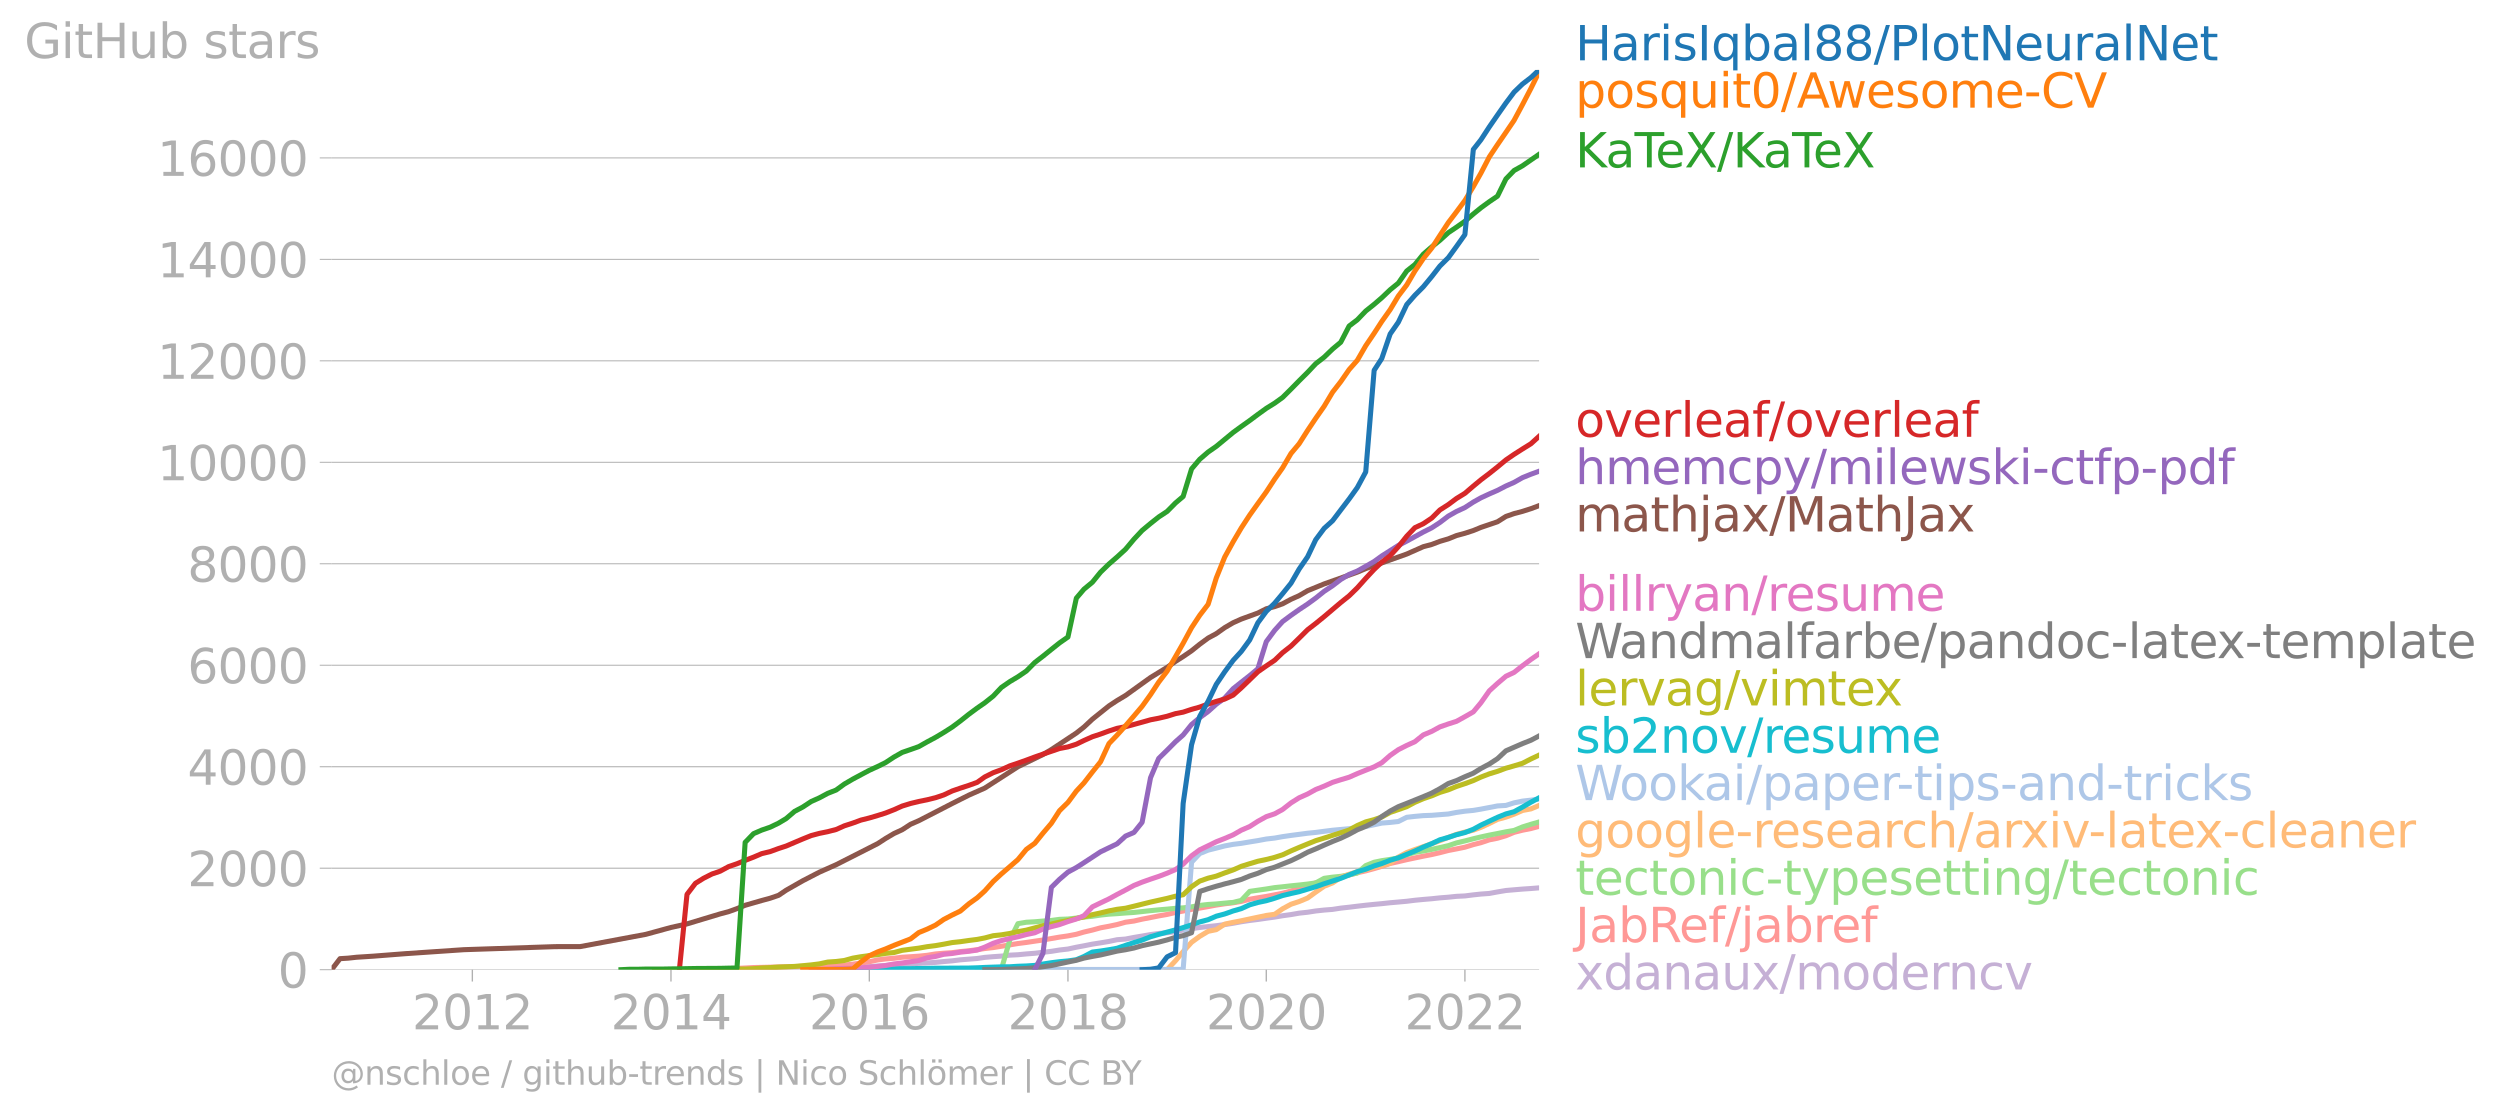 <svg xmlns:xlink="http://www.w3.org/1999/xlink" width="985.852" height="440.418" viewBox="0 0 739.389 330.314" xmlns="http://www.w3.org/2000/svg"><defs><style>*{stroke-linejoin:round;stroke-linecap:butt}</style></defs><g id="figure_1"><path d="M0 330.314h739.389V0H0v330.314z" style="fill:none" id="patch_1"/><g id="axes_1"><path d="M98.073 286.787h357.12V20.675H98.073v266.112z" style="fill:none" id="patch_2"/><g id="matplotlib.axis_1"><g id="xtick_1"><g id="line2d_1"><defs><path id="me9695344de" d="M0 0v3.5" style="stroke:#b0b0b0;stroke-width:.4"/></defs><use xlink:href="#me9695344de" x="139.7" y="286.787" style="fill:#b0b0b0;stroke:#b0b0b0;stroke-width:.4"/></g><g style="fill:#b0b0b0" transform="matrix(.14 0 0 -.14 121.885 304.424)" id="text_1"><defs><path id="DejaVuSans-32" d="M1228 531h2203V0H469v531q359 372 979 998 621 627 780 809 303 340 423 576 121 236 121 464 0 372-261 606-261 235-680 235-297 0-627-103-329-103-704-313v638q381 153 712 231 332 78 607 78 725 0 1156-363 431-362 431-968 0-288-108-546-107-257-392-607-78-91-497-524-418-433-1181-1211z" transform="scale(.016)"/><path id="DejaVuSans-30" d="M2034 4250q-487 0-733-480-245-479-245-1442 0-959 245-1439 246-480 733-480 491 0 736 480 246 480 246 1439 0 963-246 1442-245 480-736 480zm0 500q785 0 1199-621 414-620 414-1801 0-1178-414-1799Q2819-91 2034-91q-784 0-1198 620-414 621-414 1799 0 1181 414 1801 414 621 1198 621z" transform="scale(.016)"/><path id="DejaVuSans-31" d="M794 531h1031v3560L703 3866v575l1116 225h631V531h1031V0H794v531z" transform="scale(.016)"/></defs><use xlink:href="#DejaVuSans-32"/><use xlink:href="#DejaVuSans-30" x="63.623"/><use xlink:href="#DejaVuSans-31" x="127.246"/><use xlink:href="#DejaVuSans-32" x="190.869"/></g></g><g id="xtick_2"><use xlink:href="#me9695344de" x="198.443" y="286.787" style="fill:#b0b0b0;stroke:#b0b0b0;stroke-width:.4" id="line2d_2"/><g style="fill:#b0b0b0" transform="matrix(.14 0 0 -.14 180.628 304.424)" id="text_2"><defs><path id="DejaVuSans-34" d="M2419 4116 825 1625h1594v2491zm-166 550h794V1625h666v-525h-666V0h-628v1100H313v609l1940 2957z" transform="scale(.016)"/></defs><use xlink:href="#DejaVuSans-32"/><use xlink:href="#DejaVuSans-30" x="63.623"/><use xlink:href="#DejaVuSans-31" x="127.246"/><use xlink:href="#DejaVuSans-34" x="190.869"/></g></g><g id="xtick_3"><use xlink:href="#me9695344de" x="257.106" y="286.787" style="fill:#b0b0b0;stroke:#b0b0b0;stroke-width:.4" id="line2d_3"/><g style="fill:#b0b0b0" transform="matrix(.14 0 0 -.14 239.29 304.424)" id="text_3"><defs><path id="DejaVuSans-36" d="M2113 2584q-425 0-674-291-248-290-248-796 0-503 248-796 249-292 674-292t673 292q248 293 248 796 0 506-248 796-248 291-673 291zm1253 1979v-575q-238 112-480 171-242 60-480 60-625 0-955-422-329-422-376-1275 184 272 462 417 279 145 613 145 703 0 1111-427 408-426 408-1160 0-719-425-1154Q2819-91 2113-91q-810 0-1238 620-428 621-428 1799 0 1106 525 1764t1409 658q238 0 480-47t505-140z" transform="scale(.016)"/></defs><use xlink:href="#DejaVuSans-32"/><use xlink:href="#DejaVuSans-30" x="63.623"/><use xlink:href="#DejaVuSans-31" x="127.246"/><use xlink:href="#DejaVuSans-36" x="190.869"/></g></g><g id="xtick_4"><use xlink:href="#me9695344de" x="315.849" y="286.787" style="fill:#b0b0b0;stroke:#b0b0b0;stroke-width:.4" id="line2d_4"/><g style="fill:#b0b0b0" transform="matrix(.14 0 0 -.14 298.034 304.424)" id="text_4"><defs><path id="DejaVuSans-38" d="M2034 2216q-450 0-708-241-257-241-257-662 0-422 257-663 258-241 708-241t709 242q260 243 260 662 0 421-258 662-257 241-711 241zm-631 268q-406 100-633 378-226 279-226 679 0 559 398 884 399 325 1092 325 697 0 1094-325t397-884q0-400-227-679-226-278-629-378 456-106 710-416 255-309 255-755 0-679-414-1042Q2806-91 2034-91q-771 0-1186 362-414 363-414 1042 0 446 256 755 257 310 713 416zm-231 997q0-362 226-565 227-203 636-203 407 0 636 203 230 203 230 565 0 363-230 566-229 203-636 203-409 0-636-203-226-203-226-566z" transform="scale(.016)"/></defs><use xlink:href="#DejaVuSans-32"/><use xlink:href="#DejaVuSans-30" x="63.623"/><use xlink:href="#DejaVuSans-31" x="127.246"/><use xlink:href="#DejaVuSans-38" x="190.869"/></g></g><g id="xtick_5"><use xlink:href="#me9695344de" x="374.512" y="286.787" style="fill:#b0b0b0;stroke:#b0b0b0;stroke-width:.4" id="line2d_5"/><g style="fill:#b0b0b0" transform="matrix(.14 0 0 -.14 356.697 304.424)" id="text_5"><use xlink:href="#DejaVuSans-32"/><use xlink:href="#DejaVuSans-30" x="63.623"/><use xlink:href="#DejaVuSans-32" x="127.246"/><use xlink:href="#DejaVuSans-30" x="190.869"/></g></g><g id="xtick_6"><use xlink:href="#me9695344de" x="433.255" y="286.787" style="fill:#b0b0b0;stroke:#b0b0b0;stroke-width:.4" id="line2d_6"/><g style="fill:#b0b0b0" transform="matrix(.14 0 0 -.14 415.44 304.424)" id="text_6"><use xlink:href="#DejaVuSans-32"/><use xlink:href="#DejaVuSans-30" x="63.623"/><use xlink:href="#DejaVuSans-32" x="127.246"/><use xlink:href="#DejaVuSans-32" x="190.869"/></g></g></g><g id="matplotlib.axis_2"><g id="ytick_1"><path d="M98.073 286.787h357.12" clip-path="url(#p932940a485)" style="fill:none;stroke:#b0b0b0;stroke-width:.3;stroke-linecap:square" id="line2d_7"/><g id="line2d_8"><defs><path id="m9b1a8ac956" d="M0 0h-3.5" style="stroke:#b0b0b0;stroke-width:.3"/></defs><use xlink:href="#m9b1a8ac956" x="98.073" y="286.787" style="fill:#b0b0b0;stroke:#b0b0b0;stroke-width:.3"/></g><use xlink:href="#DejaVuSans-30" style="fill:#b0b0b0" transform="matrix(.14 0 0 -.14 82.166 292.105)" id="text_7"/></g><g id="ytick_2"><path d="M98.073 256.775h357.12" clip-path="url(#p932940a485)" style="fill:none;stroke:#b0b0b0;stroke-width:.3;stroke-linecap:square" id="line2d_9"/><use xlink:href="#m9b1a8ac956" x="98.073" y="256.775" style="fill:#b0b0b0;stroke:#b0b0b0;stroke-width:.3" id="line2d_10"/><g style="fill:#b0b0b0" transform="matrix(.14 0 0 -.14 55.443 262.094)" id="text_8"><use xlink:href="#DejaVuSans-32"/><use xlink:href="#DejaVuSans-30" x="63.623"/><use xlink:href="#DejaVuSans-30" x="127.246"/><use xlink:href="#DejaVuSans-30" x="190.869"/></g></g><g id="ytick_3"><path d="M98.073 226.764h357.12" clip-path="url(#p932940a485)" style="fill:none;stroke:#b0b0b0;stroke-width:.3;stroke-linecap:square" id="line2d_11"/><use xlink:href="#m9b1a8ac956" x="98.073" y="226.764" style="fill:#b0b0b0;stroke:#b0b0b0;stroke-width:.3" id="line2d_12"/><g style="fill:#b0b0b0" transform="matrix(.14 0 0 -.14 55.443 232.082)" id="text_9"><use xlink:href="#DejaVuSans-34"/><use xlink:href="#DejaVuSans-30" x="63.623"/><use xlink:href="#DejaVuSans-30" x="127.246"/><use xlink:href="#DejaVuSans-30" x="190.869"/></g></g><g id="ytick_4"><path d="M98.073 196.752h357.12" clip-path="url(#p932940a485)" style="fill:none;stroke:#b0b0b0;stroke-width:.3;stroke-linecap:square" id="line2d_13"/><use xlink:href="#m9b1a8ac956" x="98.073" y="196.752" style="fill:#b0b0b0;stroke:#b0b0b0;stroke-width:.3" id="line2d_14"/><g style="fill:#b0b0b0" transform="matrix(.14 0 0 -.14 55.443 202.071)" id="text_10"><use xlink:href="#DejaVuSans-36"/><use xlink:href="#DejaVuSans-30" x="63.623"/><use xlink:href="#DejaVuSans-30" x="127.246"/><use xlink:href="#DejaVuSans-30" x="190.869"/></g></g><g id="ytick_5"><path d="M98.073 166.74h357.12" clip-path="url(#p932940a485)" style="fill:none;stroke:#b0b0b0;stroke-width:.3;stroke-linecap:square" id="line2d_15"/><use xlink:href="#m9b1a8ac956" x="98.073" y="166.741" style="fill:#b0b0b0;stroke:#b0b0b0;stroke-width:.3" id="line2d_16"/><g style="fill:#b0b0b0" transform="matrix(.14 0 0 -.14 55.443 172.06)" id="text_11"><use xlink:href="#DejaVuSans-38"/><use xlink:href="#DejaVuSans-30" x="63.623"/><use xlink:href="#DejaVuSans-30" x="127.246"/><use xlink:href="#DejaVuSans-30" x="190.869"/></g></g><g id="ytick_6"><path d="M98.073 136.73h357.12" clip-path="url(#p932940a485)" style="fill:none;stroke:#b0b0b0;stroke-width:.3;stroke-linecap:square" id="line2d_17"/><use xlink:href="#m9b1a8ac956" x="98.073" y="136.729" style="fill:#b0b0b0;stroke:#b0b0b0;stroke-width:.3" id="line2d_18"/><g style="fill:#b0b0b0" transform="matrix(.14 0 0 -.14 46.536 142.048)" id="text_12"><use xlink:href="#DejaVuSans-31"/><use xlink:href="#DejaVuSans-30" x="63.623"/><use xlink:href="#DejaVuSans-30" x="127.246"/><use xlink:href="#DejaVuSans-30" x="190.869"/><use xlink:href="#DejaVuSans-30" x="254.492"/></g></g><g id="ytick_7"><path d="M98.073 106.718h357.12" clip-path="url(#p932940a485)" style="fill:none;stroke:#b0b0b0;stroke-width:.3;stroke-linecap:square" id="line2d_19"/><use xlink:href="#m9b1a8ac956" x="98.073" y="106.718" style="fill:#b0b0b0;stroke:#b0b0b0;stroke-width:.3" id="line2d_20"/><g style="fill:#b0b0b0" transform="matrix(.14 0 0 -.14 46.536 112.036)" id="text_13"><use xlink:href="#DejaVuSans-31"/><use xlink:href="#DejaVuSans-32" x="63.623"/><use xlink:href="#DejaVuSans-30" x="127.246"/><use xlink:href="#DejaVuSans-30" x="190.869"/><use xlink:href="#DejaVuSans-30" x="254.492"/></g></g><g id="ytick_8"><path d="M98.073 76.706h357.12" clip-path="url(#p932940a485)" style="fill:none;stroke:#b0b0b0;stroke-width:.3;stroke-linecap:square" id="line2d_21"/><use xlink:href="#m9b1a8ac956" x="98.073" y="76.706" style="fill:#b0b0b0;stroke:#b0b0b0;stroke-width:.3" id="line2d_22"/><g style="fill:#b0b0b0" transform="matrix(.14 0 0 -.14 46.536 82.025)" id="text_14"><use xlink:href="#DejaVuSans-31"/><use xlink:href="#DejaVuSans-34" x="63.623"/><use xlink:href="#DejaVuSans-30" x="127.246"/><use xlink:href="#DejaVuSans-30" x="190.869"/><use xlink:href="#DejaVuSans-30" x="254.492"/></g></g><g id="ytick_9"><path d="M98.073 46.695h357.12" clip-path="url(#p932940a485)" style="fill:none;stroke:#b0b0b0;stroke-width:.3;stroke-linecap:square" id="line2d_23"/><use xlink:href="#m9b1a8ac956" x="98.073" y="46.695" style="fill:#b0b0b0;stroke:#b0b0b0;stroke-width:.3" id="line2d_24"/><g style="fill:#b0b0b0" transform="matrix(.14 0 0 -.14 46.536 52.013)" id="text_15"><use xlink:href="#DejaVuSans-31"/><use xlink:href="#DejaVuSans-36" x="63.623"/><use xlink:href="#DejaVuSans-30" x="127.246"/><use xlink:href="#DejaVuSans-30" x="190.869"/><use xlink:href="#DejaVuSans-30" x="254.492"/></g></g><g style="fill:#b0b0b0" transform="matrix(.14 0 0 -.14 7.2 17.172)" id="text_16"><defs><path id="DejaVuSans-47" d="M3809 666v1253H2778v519h1656V434q-365-259-806-392-440-133-940-133-1094 0-1712 639-617 640-617 1780 0 1144 617 1783 618 639 1712 639 456 0 867-113 411-112 758-331v-672q-350 297-744 447t-828 150q-857 0-1287-478-429-478-429-1425 0-944 429-1422 430-478 1287-478 334 0 596 58 263 58 472 180z" transform="scale(.016)"/><path id="DejaVuSans-69" d="M603 3500h575V0H603v3500zm0 1363h575v-729H603v729z" transform="scale(.016)"/><path id="DejaVuSans-74" d="M1172 4494v-994h1184v-447H1172V1153q0-428 117-550t477-122h590V0h-590q-666 0-919 248-253 249-253 905v1900H172v447h422v994h578z" transform="scale(.016)"/><path id="DejaVuSans-48" d="M628 4666h631V2753h2294v1913h631V0h-631v2222H1259V0H628v4666z" transform="scale(.016)"/><path id="DejaVuSans-75" d="M544 1381v2119h575V1403q0-497 193-746 194-248 582-248 465 0 735 297 271 297 271 810v1984h575V0h-575v538q-209-319-486-474-276-155-642-155-603 0-916 375-312 375-312 1097zm1447 2203z" transform="scale(.016)"/><path id="DejaVuSans-62" d="M3116 1747q0 634-261 995t-717 361q-457 0-718-361t-261-995q0-634 261-995t718-361q456 0 717 361t261 995zM1159 2969q182 312 458 463 277 152 661 152 638 0 1036-506 399-506 399-1331T3314 415Q2916-91 2278-91q-384 0-661 152-276 152-458 464V0H581v4863h578V2969z" transform="scale(.016)"/><path id="DejaVuSans-73" d="M2834 3397v-544q-243 125-506 187-262 63-544 63-428 0-642-131t-214-394q0-200 153-314t616-217l197-44q612-131 870-370t258-667q0-488-386-773Q2250-91 1575-91q-281 0-586 55T347 128v594q319-166 628-249 309-82 613-82 406 0 624 139 219 139 219 392 0 234-158 359-157 125-692 241l-200 47q-534 112-772 345-237 233-237 639 0 494 350 762 350 269 994 269 318 0 599-47 282-46 519-140z" transform="scale(.016)"/><path id="DejaVuSans-61" d="M2194 1759q-697 0-966-159t-269-544q0-306 202-486 202-179 548-179 479 0 768 339t289 901v128h-572zm1147 238V0h-575v531q-197-318-491-470T1556-91q-537 0-855 302-317 302-317 808 0 590 395 890 396 300 1180 300h807v57q0 397-261 614t-733 217q-300 0-585-72-284-72-546-216v532q315 122 612 182 297 61 578 61 760 0 1135-394 375-393 375-1193z" transform="scale(.016)"/><path id="DejaVuSans-72" d="M2631 2963q-97 56-211 82-114 27-251 27-488 0-749-317t-261-911V0H581v3500h578v-544q182 319 472 473 291 155 707 155 59 0 131-8 72-7 159-23l3-590z" transform="scale(.016)"/></defs><use xlink:href="#DejaVuSans-47"/><use xlink:href="#DejaVuSans-69" x="77.49"/><use xlink:href="#DejaVuSans-74" x="105.273"/><use xlink:href="#DejaVuSans-48" x="144.482"/><use xlink:href="#DejaVuSans-75" x="219.678"/><use xlink:href="#DejaVuSans-62" x="283.057"/><use xlink:href="#DejaVuSans-20" x="346.533"/><use xlink:href="#DejaVuSans-73" x="378.32"/><use xlink:href="#DejaVuSans-74" x="430.42"/><use xlink:href="#DejaVuSans-61" x="469.629"/><use xlink:href="#DejaVuSans-72" x="530.908"/><use xlink:href="#DejaVuSans-73" x="572.021"/></g></g><path d="m244.81 286.787 2.492-.165 2.41-.166 2.492-.255 2.41-.165 2.492-.12 2.49-.225 2.331-.15 2.491-.18 2.411-.105 2.491-.12 2.411-.225 2.491-.12 2.491-.165 2.411-.24 2.491-.21 2.411-.3 2.491-.196 2.492-.195 2.25-.33 2.49-.21 2.412-.165 2.49-.285 2.412-.12 2.49-.24 2.492-.195 2.41-.285 2.492-.286 2.41-.39 2.492-.285 2.491-.54 2.25-.42 2.491-.495 2.411-.375 2.491-.42 2.411-.51 2.491-.196 2.491-.48 2.411-.405 2.491-.435 2.411-.33 2.491-.21 2.491-.316 2.25-.48 2.492-.42 2.41-.345 2.492-.27 2.41-.255 2.492-.33 2.49-.39 2.412-.45 2.49-.376 2.411-.3 2.492-.36 2.49-.345 2.331-.39 2.491-.346 2.411-.42 2.491-.27 2.411-.375 2.491-.27 2.491-.195 2.411-.375 2.491-.27 2.411-.3 2.491-.286 2.492-.255 2.25-.21 2.49-.27 2.412-.21 2.49-.225 2.412-.3 2.49-.24 2.492-.21 2.41-.256 2.492-.195 2.41-.255 2.492-.12 2.491-.315 2.25-.24 2.491-.18 2.411-.45 2.491-.42 2.411-.21 2.491-.21 2.491-.166 2.411-.195" clip-path="url(#p932940a485)" style="fill:none;stroke:#c5b0d5;stroke-width:1.5;stroke-linecap:square" id="line2d_25"/><path d="m203.184 286.787 2.491-.12 2.411-.106 2.491-.03h2.411l2.491-.075 2.491-.045 2.411-.12 2.491-.135 2.411-.045 2.491-.06 2.491-.06 2.25-.06 2.492-.045 2.41-.075 2.492-.075 2.41-.075 2.492-.165 2.49-.045 2.412-.03 2.49-.255 2.411-.345 2.492-.375 2.49-.54 2.331-.3 2.491-.196 2.411-.3 2.491-.15 2.411-.165 2.491-.255 2.491-.405 2.411-.21 2.491-.165 2.411-.315 2.491-.24 2.492-.33 2.25-.33 2.49-.286 2.412-.39 2.49-.405 2.412-.405 2.49-.316 2.492-.375 2.41-.345 2.492-.435 2.41-.42 2.492-.36 2.491-.48 2.25-.66 2.491-.586 2.411-.66 2.491-.465 2.411-.51 2.491-.69 2.491-.346 2.411-.555 2.491-.48 2.411-.48 2.491-.436 2.491-.585 2.25-.42 2.492-.495 2.41-.375 2.492-.45 2.41-.45 2.492-.376 2.49-.3 2.412-.405 2.49-.645 2.411-.42 2.492-.406 2.49-.48 2.331-.465 2.491-.675 2.411-.796 2.491-.795 2.411-.81 2.491-.6 2.491-.51 2.411-.586 2.491-.615 2.411-.675 2.491-.556 2.492-.675 2.25-.675 2.49-.84 2.412-.54 2.49-.586 2.412-.51 2.49-.525 2.492-.48 2.41-.556 2.492-.645 2.41-.465 2.492-.51 2.491-.766 2.25-.57 2.491-.84 2.411-.48 2.491-.736 2.411-1.005 2.491-.63 2.491-.495 2.411-.646" clip-path="url(#p932940a485)" style="fill:none;stroke:#ff9896;stroke-width:1.5;stroke-linecap:square" id="line2d_26"/><path d="m289.009 286.787 2.25-.015 2.49-.06 2.412-.03 2.49-8.674 2.412-4.832 2.49-.42 2.492-.135 2.41-.21 2.492-.18 2.41-.33 2.492-.09 2.491-.285 2.25-.3 2.491-.225 2.411-.36 2.491-.27 2.411-.15 2.491-.196 2.491-.165 2.411-.255 2.491-.27 2.411-.24 2.491-.21 2.491-.24 2.25-.135 2.492-.3 2.41-.42 2.492-.286 2.41-.15 2.492-.24 2.49-.21 2.412-.6 2.49-2.671 2.411-.345 2.492-.36 2.49-.406 2.331-.24 2.491-.285 2.411-.24 2.491-.285 2.411-.33 2.491-1.366 2.491-.345 2.411-.24 2.491-.465 2.411-.51 2.491-2.206 2.492-.99 2.25-.466 2.49-.375 2.412-.435 2.49-.945 2.412-.706 2.49-.405 2.492-.48 2.41-.525 2.492-.57 2.41-.81 2.492-.586 2.491-.645 2.25-.54 2.491-.54 2.411-.466 2.491-.51 2.411-.405 2.491-1.036 2.491-.78 2.411-.69" clip-path="url(#p932940a485)" style="fill:none;stroke:#98df8a;stroke-width:1.5;stroke-linecap:square" id="line2d_27"/><g style="fill:#1f77b4" transform="matrix(.14 0 0 -.14 465.907 17.838)" id="text_17"><defs><path id="DejaVuSans-49" d="M628 4666h631V0H628v4666z" transform="scale(.016)"/><path id="DejaVuSans-71" d="M947 1747q0-634 261-995t717-361q456 0 718 361 263 361 263 995t-263 995q-262 361-718 361t-717-361q-261-361-261-995zM2906 525q-181-312-458-464-276-152-664-152-634 0-1033 506-398 507-398 1332t398 1331q399 506 1033 506 388 0 664-152 277-151 458-463v531h575v-4831h-575V525z" transform="scale(.016)"/><path id="DejaVuSans-6c" d="M603 4863h575V0H603v4863z" transform="scale(.016)"/><path id="DejaVuSans-2f" d="M1625 4666h531L531-594H0l1625 5260z" transform="scale(.016)"/><path id="DejaVuSans-50" d="M1259 4147V2394h794q441 0 681 228 241 228 241 650 0 419-241 647-240 228-681 228h-794zm-631 519h1425q785 0 1186-355 402-355 402-1039 0-691-402-1044-401-353-1186-353h-794V0H628v4666z" transform="scale(.016)"/><path id="DejaVuSans-6f" d="M1959 3097q-462 0-731-361t-269-989q0-628 267-989 268-361 733-361 460 0 728 362 269 363 269 988 0 622-269 986-268 364-728 364zm0 487q750 0 1178-488 429-487 429-1349 0-859-429-1349Q2709-91 1959-91q-753 0-1180 489-426 490-426 1349 0 862 426 1349 427 488 1180 488z" transform="scale(.016)"/><path id="DejaVuSans-4e" d="M628 4666h850L3547 763v3903h612V0h-850L1241 3903V0H628v4666z" transform="scale(.016)"/><path id="DejaVuSans-65" d="M3597 1894v-281H953q38-594 358-905t892-311q331 0 642 81t618 244V178Q3153 47 2828-22t-659-69q-838 0-1327 487-489 488-489 1320 0 859 464 1363 464 505 1252 505 706 0 1117-455 411-454 411-1235zm-575 169q-6 471-264 752-258 282-683 282-481 0-770-272t-333-766l2050 4z" transform="scale(.016)"/></defs><use xlink:href="#DejaVuSans-48"/><use xlink:href="#DejaVuSans-61" x="75.195"/><use xlink:href="#DejaVuSans-72" x="136.475"/><use xlink:href="#DejaVuSans-69" x="177.588"/><use xlink:href="#DejaVuSans-73" x="205.371"/><use xlink:href="#DejaVuSans-49" x="257.471"/><use xlink:href="#DejaVuSans-71" x="286.963"/><use xlink:href="#DejaVuSans-62" x="350.439"/><use xlink:href="#DejaVuSans-61" x="413.916"/><use xlink:href="#DejaVuSans-6c" x="475.195"/><use xlink:href="#DejaVuSans-38" x="502.979"/><use xlink:href="#DejaVuSans-38" x="566.602"/><use xlink:href="#DejaVuSans-2f" x="630.225"/><use xlink:href="#DejaVuSans-50" x="663.916"/><use xlink:href="#DejaVuSans-6c" x="724.219"/><use xlink:href="#DejaVuSans-6f" x="752.002"/><use xlink:href="#DejaVuSans-74" x="813.184"/><use xlink:href="#DejaVuSans-4e" x="852.393"/><use xlink:href="#DejaVuSans-65" x="927.197"/><use xlink:href="#DejaVuSans-75" x="988.721"/><use xlink:href="#DejaVuSans-72" x="1052.1"/><use xlink:href="#DejaVuSans-61" x="1093.213"/><use xlink:href="#DejaVuSans-6c" x="1154.492"/><use xlink:href="#DejaVuSans-4e" x="1182.275"/><use xlink:href="#DejaVuSans-65" x="1257.08"/><use xlink:href="#DejaVuSans-74" x="1318.604"/></g><g style="fill:#ff7f0e" transform="matrix(.14 0 0 -.14 465.907 31.838)" id="text_18"><defs><path id="DejaVuSans-70" d="M1159 525v-1856H581v4831h578v-531q182 312 458 463 277 152 661 152 638 0 1036-506 399-506 399-1331T3314 415Q2916-91 2278-91q-384 0-661 152-276 152-458 464zm1957 1222q0 634-261 995t-717 361q-457 0-718-361t-261-995q0-634 261-995t718-361q456 0 717 361t261 995z" transform="scale(.016)"/><path id="DejaVuSans-41" d="m2188 4044-857-2322h1716l-859 2322zm-357 622h716L4325 0h-656l-425 1197H1141L716 0H50l1781 4666z" transform="scale(.016)"/><path id="DejaVuSans-77" d="M269 3500h575l719-2731 715 2731h678l719-2731 716 2731h575L4050 0h-678l-753 2869L1863 0h-679L269 3500z" transform="scale(.016)"/><path id="DejaVuSans-6d" d="M3328 2828q216 388 516 572t706 184q547 0 844-383 297-382 297-1088V0h-578v2094q0 503-179 746-178 244-543 244-447 0-707-297-259-296-259-809V0h-578v2094q0 506-178 748t-550 242q-441 0-701-298-259-298-259-808V0H581v3500h578v-544q197 322 472 475t653 153q382 0 649-194 267-193 395-562z" transform="scale(.016)"/><path id="DejaVuSans-2d" d="M313 2009h1684v-512H313v512z" transform="scale(.016)"/><path id="DejaVuSans-43" d="M4122 4306v-665q-319 297-680 443-361 147-767 147-800 0-1225-489t-425-1414q0-922 425-1411t1225-489q406 0 767 147t680 444V359q-331-225-702-338-370-112-782-112-1060 0-1670 648-609 649-609 1771 0 1125 609 1773 610 649 1670 649 418 0 788-111 371-111 696-333z" transform="scale(.016)"/><path id="DejaVuSans-56" d="M1831 0 50 4666h659L2188 738l1481 3928h656L2547 0h-716z" transform="scale(.016)"/></defs><use xlink:href="#DejaVuSans-70"/><use xlink:href="#DejaVuSans-6f" x="63.477"/><use xlink:href="#DejaVuSans-73" x="124.658"/><use xlink:href="#DejaVuSans-71" x="176.758"/><use xlink:href="#DejaVuSans-75" x="240.234"/><use xlink:href="#DejaVuSans-69" x="303.613"/><use xlink:href="#DejaVuSans-74" x="331.396"/><use xlink:href="#DejaVuSans-30" x="370.605"/><use xlink:href="#DejaVuSans-2f" x="434.229"/><use xlink:href="#DejaVuSans-41" x="467.92"/><use xlink:href="#DejaVuSans-77" x="532.328"/><use xlink:href="#DejaVuSans-65" x="614.115"/><use xlink:href="#DejaVuSans-73" x="675.639"/><use xlink:href="#DejaVuSans-6f" x="727.738"/><use xlink:href="#DejaVuSans-6d" x="788.92"/><use xlink:href="#DejaVuSans-65" x="886.332"/><use xlink:href="#DejaVuSans-2d" x="947.855"/><use xlink:href="#DejaVuSans-43" x="983.939"/><use xlink:href="#DejaVuSans-56" x="1053.764"/></g><g style="fill:#2ca02c" transform="matrix(.14 0 0 -.14 465.907 49.507)" id="text_19"><defs><path id="DejaVuSans-4b" d="M628 4666h631V2694l2094 1972h813L1850 2491 4331 0h-831L1259 2247V0H628v4666z" transform="scale(.016)"/><path id="DejaVuSans-54" d="M-19 4666h3947v-532H2272V0h-634v4134H-19v532z" transform="scale(.016)"/><path id="DejaVuSans-58" d="M403 4666h678l1160-1735 1165 1735h678L2584 2425 4184 0h-678L2194 1984 872 0H191l1665 2491L403 4666z" transform="scale(.016)"/></defs><use xlink:href="#DejaVuSans-4b"/><use xlink:href="#DejaVuSans-61" x="63.826"/><use xlink:href="#DejaVuSans-54" x="125.105"/><use xlink:href="#DejaVuSans-65" x="169.189"/><use xlink:href="#DejaVuSans-58" x="230.713"/><use xlink:href="#DejaVuSans-2f" x="299.219"/><use xlink:href="#DejaVuSans-4b" x="332.91"/><use xlink:href="#DejaVuSans-61" x="396.736"/><use xlink:href="#DejaVuSans-54" x="458.016"/><use xlink:href="#DejaVuSans-65" x="502.1"/><use xlink:href="#DejaVuSans-58" x="563.623"/></g><g style="fill:#d62728" transform="matrix(.14 0 0 -.14 465.907 129.183)" id="text_20"><defs><path id="DejaVuSans-76" d="M191 3500h609L1894 563l1094 2937h609L2284 0h-781L191 3500z" transform="scale(.016)"/><path id="DejaVuSans-66" d="M2375 4863v-479h-550q-309 0-430-125-120-125-120-450v-309h947v-447h-947V0H697v3053H147v447h550v244q0 584 272 851 272 268 862 268h544z" transform="scale(.016)"/></defs><use xlink:href="#DejaVuSans-6f"/><use xlink:href="#DejaVuSans-76" x="61.182"/><use xlink:href="#DejaVuSans-65" x="120.361"/><use xlink:href="#DejaVuSans-72" x="181.885"/><use xlink:href="#DejaVuSans-6c" x="222.998"/><use xlink:href="#DejaVuSans-65" x="250.781"/><use xlink:href="#DejaVuSans-61" x="312.305"/><use xlink:href="#DejaVuSans-66" x="373.584"/><use xlink:href="#DejaVuSans-2f" x="408.789"/><use xlink:href="#DejaVuSans-6f" x="442.48"/><use xlink:href="#DejaVuSans-76" x="503.662"/><use xlink:href="#DejaVuSans-65" x="562.842"/><use xlink:href="#DejaVuSans-72" x="624.365"/><use xlink:href="#DejaVuSans-6c" x="665.479"/><use xlink:href="#DejaVuSans-65" x="693.262"/><use xlink:href="#DejaVuSans-61" x="754.785"/><use xlink:href="#DejaVuSans-66" x="816.064"/></g><g style="fill:#9467bd" transform="matrix(.14 0 0 -.14 465.907 143.183)" id="text_21"><defs><path id="DejaVuSans-68" d="M3513 2113V0h-575v2094q0 497-194 743-194 247-581 247-466 0-735-297-269-296-269-809V0H581v4863h578V2956q207 316 486 472 280 156 646 156 603 0 912-373 310-373 310-1098z" transform="scale(.016)"/><path id="DejaVuSans-63" d="M3122 3366v-538q-244 135-489 202t-495 67q-560 0-870-355-309-354-309-995t309-996q310-354 870-354 250 0 495 67t489 202V134Q2881 22 2623-34q-257-57-548-57-791 0-1257 497-465 497-465 1341 0 856 470 1346 471 491 1290 491 265 0 518-55 253-54 491-163z" transform="scale(.016)"/><path id="DejaVuSans-79" d="M2059-325q-243-625-475-815-231-191-618-191H506v481h338q237 0 368 113 132 112 291 531l103 262L191 3500h609L1894 763l1094 2737h609L2059-325z" transform="scale(.016)"/><path id="DejaVuSans-6b" d="M581 4863h578V1991l1716 1509h734L1753 1863 3688 0h-750L1159 1709V0H581v4863z" transform="scale(.016)"/><path id="DejaVuSans-64" d="M2906 2969v1894h575V0h-575v525q-181-312-458-464-276-152-664-152-634 0-1033 506-398 507-398 1332t398 1331q399 506 1033 506 388 0 664-152 277-151 458-463zM947 1747q0-634 261-995t717-361q456 0 718 361 263 361 263 995t-263 995q-262 361-718 361t-717-361q-261-361-261-995z" transform="scale(.016)"/></defs><use xlink:href="#DejaVuSans-68"/><use xlink:href="#DejaVuSans-6d" x="63.379"/><use xlink:href="#DejaVuSans-65" x="160.791"/><use xlink:href="#DejaVuSans-6d" x="222.314"/><use xlink:href="#DejaVuSans-63" x="319.727"/><use xlink:href="#DejaVuSans-70" x="374.707"/><use xlink:href="#DejaVuSans-79" x="438.184"/><use xlink:href="#DejaVuSans-2f" x="497.363"/><use xlink:href="#DejaVuSans-6d" x="531.055"/><use xlink:href="#DejaVuSans-69" x="628.467"/><use xlink:href="#DejaVuSans-6c" x="656.25"/><use xlink:href="#DejaVuSans-65" x="684.033"/><use xlink:href="#DejaVuSans-77" x="745.557"/><use xlink:href="#DejaVuSans-73" x="827.344"/><use xlink:href="#DejaVuSans-6b" x="879.443"/><use xlink:href="#DejaVuSans-69" x="937.354"/><use xlink:href="#DejaVuSans-2d" x="965.137"/><use xlink:href="#DejaVuSans-63" x="1001.221"/><use xlink:href="#DejaVuSans-74" x="1056.201"/><use xlink:href="#DejaVuSans-66" x="1095.41"/><use xlink:href="#DejaVuSans-70" x="1130.615"/><use xlink:href="#DejaVuSans-2d" x="1194.092"/><use xlink:href="#DejaVuSans-70" x="1230.176"/><use xlink:href="#DejaVuSans-64" x="1293.652"/><use xlink:href="#DejaVuSans-66" x="1357.129"/></g><g style="fill:#8c564b" transform="matrix(.14 0 0 -.14 465.907 157.183)" id="text_22"><defs><path id="DejaVuSans-6a" d="M603 3500h575V-63q0-668-255-968-254-300-820-300h-219v487H38q328 0 446 152Q603-541 603-63v3563zm0 1363h575v-729H603v729z" transform="scale(.016)"/><path id="DejaVuSans-78" d="M3513 3500 2247 1797 3578 0h-678L1881 1375 863 0H184l1360 1831L300 3500h678l928-1247 928 1247h679z" transform="scale(.016)"/><path id="DejaVuSans-4d" d="M628 4666h941l1190-3175 1197 3175h941V0h-616v4097L3078 897h-634L1241 4097V0H628v4666z" transform="scale(.016)"/><path id="DejaVuSans-4a" d="M628 4666h631V325q0-844-320-1225T-91-1281h-240v531h197q418 0 590 235 172 234 172 840v4341z" transform="scale(.016)"/></defs><use xlink:href="#DejaVuSans-6d"/><use xlink:href="#DejaVuSans-61" x="97.412"/><use xlink:href="#DejaVuSans-74" x="158.691"/><use xlink:href="#DejaVuSans-68" x="197.9"/><use xlink:href="#DejaVuSans-6a" x="261.279"/><use xlink:href="#DejaVuSans-61" x="289.063"/><use xlink:href="#DejaVuSans-78" x="350.342"/><use xlink:href="#DejaVuSans-2f" x="409.521"/><use xlink:href="#DejaVuSans-4d" x="443.213"/><use xlink:href="#DejaVuSans-61" x="529.492"/><use xlink:href="#DejaVuSans-74" x="590.771"/><use xlink:href="#DejaVuSans-68" x="629.98"/><use xlink:href="#DejaVuSans-4a" x="693.359"/><use xlink:href="#DejaVuSans-61" x="722.852"/><use xlink:href="#DejaVuSans-78" x="784.131"/></g><g style="fill:#e377c2" transform="matrix(.14 0 0 -.14 465.907 180.64)" id="text_23"><defs><path id="DejaVuSans-6e" d="M3513 2113V0h-575v2094q0 497-194 743-194 247-581 247-466 0-735-297-269-296-269-809V0H581v3500h578v-544q207 316 486 472 280 156 646 156 603 0 912-373 310-373 310-1098z" transform="scale(.016)"/></defs><use xlink:href="#DejaVuSans-62"/><use xlink:href="#DejaVuSans-69" x="63.477"/><use xlink:href="#DejaVuSans-6c" x="91.26"/><use xlink:href="#DejaVuSans-6c" x="119.043"/><use xlink:href="#DejaVuSans-72" x="146.826"/><use xlink:href="#DejaVuSans-79" x="187.939"/><use xlink:href="#DejaVuSans-61" x="247.119"/><use xlink:href="#DejaVuSans-6e" x="308.398"/><use xlink:href="#DejaVuSans-2f" x="371.777"/><use xlink:href="#DejaVuSans-72" x="405.469"/><use xlink:href="#DejaVuSans-65" x="444.332"/><use xlink:href="#DejaVuSans-73" x="505.855"/><use xlink:href="#DejaVuSans-75" x="557.955"/><use xlink:href="#DejaVuSans-6d" x="621.334"/><use xlink:href="#DejaVuSans-65" x="718.746"/></g><g style="fill:#7f7f7f" transform="matrix(.14 0 0 -.14 465.907 194.64)" id="text_24"><defs><path id="DejaVuSans-57" d="M213 4666h637l981-3944 978 3944h710l981-3944 978 3944h641L4947 0h-794l-984 4050L2175 0h-794L213 4666z" transform="scale(.016)"/></defs><use xlink:href="#DejaVuSans-57"/><use xlink:href="#DejaVuSans-61" x="92.502"/><use xlink:href="#DejaVuSans-6e" x="153.781"/><use xlink:href="#DejaVuSans-64" x="217.16"/><use xlink:href="#DejaVuSans-6d" x="280.637"/><use xlink:href="#DejaVuSans-61" x="378.049"/><use xlink:href="#DejaVuSans-6c" x="439.328"/><use xlink:href="#DejaVuSans-66" x="467.111"/><use xlink:href="#DejaVuSans-61" x="502.316"/><use xlink:href="#DejaVuSans-72" x="563.596"/><use xlink:href="#DejaVuSans-62" x="604.709"/><use xlink:href="#DejaVuSans-65" x="668.186"/><use xlink:href="#DejaVuSans-2f" x="729.709"/><use xlink:href="#DejaVuSans-70" x="763.4"/><use xlink:href="#DejaVuSans-61" x="826.877"/><use xlink:href="#DejaVuSans-6e" x="888.156"/><use xlink:href="#DejaVuSans-64" x="951.535"/><use xlink:href="#DejaVuSans-6f" x="1015.012"/><use xlink:href="#DejaVuSans-63" x="1076.193"/><use xlink:href="#DejaVuSans-2d" x="1131.174"/><use xlink:href="#DejaVuSans-6c" x="1167.258"/><use xlink:href="#DejaVuSans-61" x="1195.041"/><use xlink:href="#DejaVuSans-74" x="1256.32"/><use xlink:href="#DejaVuSans-65" x="1295.529"/><use xlink:href="#DejaVuSans-78" x="1355.303"/><use xlink:href="#DejaVuSans-2d" x="1414.482"/><use xlink:href="#DejaVuSans-74" x="1450.566"/><use xlink:href="#DejaVuSans-65" x="1489.775"/><use xlink:href="#DejaVuSans-6d" x="1551.299"/><use xlink:href="#DejaVuSans-70" x="1648.711"/><use xlink:href="#DejaVuSans-6c" x="1712.188"/><use xlink:href="#DejaVuSans-61" x="1739.971"/><use xlink:href="#DejaVuSans-74" x="1801.25"/><use xlink:href="#DejaVuSans-65" x="1840.459"/></g><g style="fill:#bcbd22" transform="matrix(.14 0 0 -.14 465.907 208.64)" id="text_25"><defs><path id="DejaVuSans-67" d="M2906 1791q0 625-258 968-257 344-723 344-462 0-720-344-258-343-258-968 0-622 258-966t720-344q466 0 723 344 258 344 258 966zm575-1357q0-893-397-1329-396-436-1215-436-303 0-572 45t-522 139v559q253-137 500-202 247-66 503-66 566 0 847 295t281 892v285q-178-310-456-463T1784 0Q1141 0 747 490 353 981 353 1791q0 812 394 1302 394 491 1037 491 388 0 666-153t456-462v531h575V434z" transform="scale(.016)"/></defs><use xlink:href="#DejaVuSans-6c"/><use xlink:href="#DejaVuSans-65" x="27.783"/><use xlink:href="#DejaVuSans-72" x="89.307"/><use xlink:href="#DejaVuSans-76" x="130.42"/><use xlink:href="#DejaVuSans-61" x="189.6"/><use xlink:href="#DejaVuSans-67" x="250.879"/><use xlink:href="#DejaVuSans-2f" x="314.355"/><use xlink:href="#DejaVuSans-76" x="348.047"/><use xlink:href="#DejaVuSans-69" x="407.227"/><use xlink:href="#DejaVuSans-6d" x="435.01"/><use xlink:href="#DejaVuSans-74" x="532.422"/><use xlink:href="#DejaVuSans-65" x="571.631"/><use xlink:href="#DejaVuSans-78" x="631.404"/></g><g style="fill:#17becf" transform="matrix(.14 0 0 -.14 465.907 222.64)" id="text_26"><use xlink:href="#DejaVuSans-73"/><use xlink:href="#DejaVuSans-62" x="52.1"/><use xlink:href="#DejaVuSans-32" x="115.576"/><use xlink:href="#DejaVuSans-6e" x="179.199"/><use xlink:href="#DejaVuSans-6f" x="242.578"/><use xlink:href="#DejaVuSans-76" x="303.76"/><use xlink:href="#DejaVuSans-2f" x="362.939"/><use xlink:href="#DejaVuSans-72" x="396.631"/><use xlink:href="#DejaVuSans-65" x="435.494"/><use xlink:href="#DejaVuSans-73" x="497.018"/><use xlink:href="#DejaVuSans-75" x="549.117"/><use xlink:href="#DejaVuSans-6d" x="612.496"/><use xlink:href="#DejaVuSans-65" x="709.908"/></g><g style="fill:#aec7e8" transform="matrix(.14 0 0 -.14 465.907 236.64)" id="text_27"><use xlink:href="#DejaVuSans-57"/><use xlink:href="#DejaVuSans-6f" x="93.002"/><use xlink:href="#DejaVuSans-6f" x="154.184"/><use xlink:href="#DejaVuSans-6b" x="215.365"/><use xlink:href="#DejaVuSans-61" x="271.525"/><use xlink:href="#DejaVuSans-69" x="332.805"/><use xlink:href="#DejaVuSans-2f" x="360.588"/><use xlink:href="#DejaVuSans-70" x="394.279"/><use xlink:href="#DejaVuSans-61" x="457.756"/><use xlink:href="#DejaVuSans-70" x="519.035"/><use xlink:href="#DejaVuSans-65" x="582.512"/><use xlink:href="#DejaVuSans-72" x="644.035"/><use xlink:href="#DejaVuSans-2d" x="678.773"/><use xlink:href="#DejaVuSans-74" x="714.857"/><use xlink:href="#DejaVuSans-69" x="754.066"/><use xlink:href="#DejaVuSans-70" x="781.85"/><use xlink:href="#DejaVuSans-73" x="845.326"/><use xlink:href="#DejaVuSans-2d" x="897.426"/><use xlink:href="#DejaVuSans-61" x="933.51"/><use xlink:href="#DejaVuSans-6e" x="994.789"/><use xlink:href="#DejaVuSans-64" x="1058.168"/><use xlink:href="#DejaVuSans-2d" x="1121.645"/><use xlink:href="#DejaVuSans-74" x="1157.729"/><use xlink:href="#DejaVuSans-72" x="1196.938"/><use xlink:href="#DejaVuSans-69" x="1238.051"/><use xlink:href="#DejaVuSans-63" x="1265.834"/><use xlink:href="#DejaVuSans-6b" x="1320.814"/><use xlink:href="#DejaVuSans-73" x="1378.725"/></g><g style="fill:#ffbb78" transform="matrix(.14 0 0 -.14 465.907 250.64)" id="text_28"><use xlink:href="#DejaVuSans-67"/><use xlink:href="#DejaVuSans-6f" x="63.477"/><use xlink:href="#DejaVuSans-6f" x="124.658"/><use xlink:href="#DejaVuSans-67" x="185.84"/><use xlink:href="#DejaVuSans-6c" x="249.316"/><use xlink:href="#DejaVuSans-65" x="277.1"/><use xlink:href="#DejaVuSans-2d" x="338.623"/><use xlink:href="#DejaVuSans-72" x="374.707"/><use xlink:href="#DejaVuSans-65" x="413.57"/><use xlink:href="#DejaVuSans-73" x="475.094"/><use xlink:href="#DejaVuSans-65" x="527.193"/><use xlink:href="#DejaVuSans-61" x="588.717"/><use xlink:href="#DejaVuSans-72" x="649.996"/><use xlink:href="#DejaVuSans-63" x="688.859"/><use xlink:href="#DejaVuSans-68" x="743.84"/><use xlink:href="#DejaVuSans-2f" x="807.219"/><use xlink:href="#DejaVuSans-61" x="840.91"/><use xlink:href="#DejaVuSans-72" x="902.189"/><use xlink:href="#DejaVuSans-78" x="940.678"/><use xlink:href="#DejaVuSans-69" x="999.857"/><use xlink:href="#DejaVuSans-76" x="1027.641"/><use xlink:href="#DejaVuSans-2d" x="1084.195"/><use xlink:href="#DejaVuSans-6c" x="1120.279"/><use xlink:href="#DejaVuSans-61" x="1148.063"/><use xlink:href="#DejaVuSans-74" x="1209.342"/><use xlink:href="#DejaVuSans-65" x="1248.551"/><use xlink:href="#DejaVuSans-78" x="1308.324"/><use xlink:href="#DejaVuSans-2d" x="1367.504"/><use xlink:href="#DejaVuSans-63" x="1403.588"/><use xlink:href="#DejaVuSans-6c" x="1458.568"/><use xlink:href="#DejaVuSans-65" x="1486.352"/><use xlink:href="#DejaVuSans-61" x="1547.875"/><use xlink:href="#DejaVuSans-6e" x="1609.154"/><use xlink:href="#DejaVuSans-65" x="1672.533"/><use xlink:href="#DejaVuSans-72" x="1734.057"/></g><g style="fill:#98df8a" transform="matrix(.14 0 0 -.14 465.907 264.64)" id="text_29"><use xlink:href="#DejaVuSans-74"/><use xlink:href="#DejaVuSans-65" x="39.209"/><use xlink:href="#DejaVuSans-63" x="100.732"/><use xlink:href="#DejaVuSans-74" x="155.713"/><use xlink:href="#DejaVuSans-6f" x="194.922"/><use xlink:href="#DejaVuSans-6e" x="256.104"/><use xlink:href="#DejaVuSans-69" x="319.482"/><use xlink:href="#DejaVuSans-63" x="347.266"/><use xlink:href="#DejaVuSans-2d" x="402.246"/><use xlink:href="#DejaVuSans-74" x="438.33"/><use xlink:href="#DejaVuSans-79" x="477.539"/><use xlink:href="#DejaVuSans-70" x="536.719"/><use xlink:href="#DejaVuSans-65" x="600.195"/><use xlink:href="#DejaVuSans-73" x="661.719"/><use xlink:href="#DejaVuSans-65" x="713.818"/><use xlink:href="#DejaVuSans-74" x="775.342"/><use xlink:href="#DejaVuSans-74" x="814.551"/><use xlink:href="#DejaVuSans-69" x="853.76"/><use xlink:href="#DejaVuSans-6e" x="881.543"/><use xlink:href="#DejaVuSans-67" x="944.922"/><use xlink:href="#DejaVuSans-2f" x="1008.398"/><use xlink:href="#DejaVuSans-74" x="1042.09"/><use xlink:href="#DejaVuSans-65" x="1081.299"/><use xlink:href="#DejaVuSans-63" x="1142.822"/><use xlink:href="#DejaVuSans-74" x="1197.803"/><use xlink:href="#DejaVuSans-6f" x="1237.012"/><use xlink:href="#DejaVuSans-6e" x="1298.193"/><use xlink:href="#DejaVuSans-69" x="1361.572"/><use xlink:href="#DejaVuSans-63" x="1389.355"/></g><g style="fill:#ff9896" transform="matrix(.14 0 0 -.14 465.907 278.64)" id="text_30"><defs><path id="DejaVuSans-52" d="M2841 2188q203-69 395-294t386-619L4263 0h-679l-596 1197q-232 469-449 622t-592 153h-688V0H628v4666h1425q800 0 1194-335 394-334 394-1009 0-441-205-732-205-290-595-402zM1259 4147V2491h794q456 0 689 211t233 620q0 409-233 617t-689 208h-794z" transform="scale(.016)"/></defs><use xlink:href="#DejaVuSans-4a"/><use xlink:href="#DejaVuSans-61" x="29.492"/><use xlink:href="#DejaVuSans-62" x="90.771"/><use xlink:href="#DejaVuSans-52" x="154.248"/><use xlink:href="#DejaVuSans-65" x="219.23"/><use xlink:href="#DejaVuSans-66" x="280.754"/><use xlink:href="#DejaVuSans-2f" x="315.959"/><use xlink:href="#DejaVuSans-6a" x="349.65"/><use xlink:href="#DejaVuSans-61" x="377.434"/><use xlink:href="#DejaVuSans-62" x="438.713"/><use xlink:href="#DejaVuSans-72" x="502.189"/><use xlink:href="#DejaVuSans-65" x="541.053"/><use xlink:href="#DejaVuSans-66" x="602.576"/></g><g style="fill:#c5b0d5" transform="matrix(.14 0 0 -.14 465.907 292.64)" id="text_31"><use xlink:href="#DejaVuSans-78"/><use xlink:href="#DejaVuSans-64" x="59.18"/><use xlink:href="#DejaVuSans-61" x="122.656"/><use xlink:href="#DejaVuSans-6e" x="183.936"/><use xlink:href="#DejaVuSans-61" x="247.314"/><use xlink:href="#DejaVuSans-75" x="308.594"/><use xlink:href="#DejaVuSans-78" x="371.973"/><use xlink:href="#DejaVuSans-2f" x="431.152"/><use xlink:href="#DejaVuSans-6d" x="464.844"/><use xlink:href="#DejaVuSans-6f" x="562.256"/><use xlink:href="#DejaVuSans-64" x="623.438"/><use xlink:href="#DejaVuSans-65" x="686.914"/><use xlink:href="#DejaVuSans-72" x="748.438"/><use xlink:href="#DejaVuSans-6e" x="787.801"/><use xlink:href="#DejaVuSans-63" x="851.18"/><use xlink:href="#DejaVuSans-76" x="906.16"/></g><g style="fill:#b0b0b0" transform="matrix(.097 0 0 -.097 98.073 320.823)" id="text_32"><defs><path id="DejaVuSans-40" d="M2381 1678q0-447 222-702 222-254 610-254 384 0 604 256 221 256 221 700 0 438-225 695-225 258-607 258-378 0-602-256-223-256-223-697zm1703-934q-187-241-429-355t-564-114q-538 0-874 389t-336 1014q0 625 337 1015 338 391 873 391 322 0 565-117 244-117 428-354v409h447V722q457 69 714 417 258 349 258 902 0 334-99 628-98 294-298 544-325 409-792 626t-1017 217q-384 0-738-102-353-101-653-301-490-319-767-836-276-517-276-1120 0-497 179-932 180-434 521-765 328-325 759-495 431-171 922-171 403 0 792 136t714 389l281-347q-390-303-851-464t-936-161q-578 0-1091 205-512 205-912 595Q841 78 631 592q-209 514-209 1105 0 569 212 1084 213 516 607 907 403 396 931 607t1119 211q662 0 1229-272 568-271 952-771 234-307 357-666 124-359 124-744 0-822-497-1297T4084 263v481z" transform="scale(.016)"/><path id="DejaVuSans-7c" d="M1344 4891v-6400H813v6400h531z" transform="scale(.016)"/><path id="DejaVuSans-53" d="M3425 4513v-616q-359 172-678 256-319 85-616 85-515 0-795-200t-280-569q0-310 186-468 186-157 705-254l381-78q706-135 1042-474t336-907q0-679-455-1029Q2797-91 1919-91q-331 0-705 75-373 75-773 222v650q384-215 753-325 369-109 725-109 540 0 834 212 294 213 294 607 0 343-211 537t-692 291l-385 75q-706 140-1022 440-315 300-315 835 0 619 436 975t1201 356q329 0 669-60 341-59 697-177z" transform="scale(.016)"/><path id="DejaVuSans-f6" d="M1959 3097q-462 0-731-361t-269-989q0-628 267-989 268-361 733-361 460 0 728 362 269 363 269 988 0 622-269 986-268 364-728 364zm0 487q750 0 1178-488 429-487 429-1349 0-859-429-1349Q2709-91 1959-91q-753 0-1180 489-426 490-426 1349 0 862 426 1349 427 488 1180 488zm295 1266h634v-631h-634v631zm-1222 0h634v-631h-634v631z" transform="scale(.016)"/><path id="DejaVuSans-42" d="M1259 2228V519h1013q509 0 754 211 246 211 246 645 0 438-246 645-245 208-754 208H1259zm0 1919V2741h935q462 0 688 173 227 174 227 530 0 353-227 528-226 175-688 175h-935zm-631 519h1613q722 0 1112-300 391-300 391-853 0-429-200-682t-588-315q466-100 724-418 258-317 258-792 0-625-425-966Q3088 0 2303 0H628v4666z" transform="scale(.016)"/><path id="DejaVuSans-59" d="M-13 4666h679l1293-1919 1285 1919h678L2272 2222V0h-634v2222L-13 4666z" transform="scale(.016)"/></defs><use xlink:href="#DejaVuSans-40"/><use xlink:href="#DejaVuSans-6e" x="100"/><use xlink:href="#DejaVuSans-73" x="163.379"/><use xlink:href="#DejaVuSans-63" x="215.479"/><use xlink:href="#DejaVuSans-68" x="270.459"/><use xlink:href="#DejaVuSans-6c" x="333.838"/><use xlink:href="#DejaVuSans-6f" x="361.621"/><use xlink:href="#DejaVuSans-65" x="422.803"/><use xlink:href="#DejaVuSans-20" x="484.326"/><use xlink:href="#DejaVuSans-2f" x="516.113"/><use xlink:href="#DejaVuSans-20" x="549.805"/><use xlink:href="#DejaVuSans-67" x="581.592"/><use xlink:href="#DejaVuSans-69" x="645.068"/><use xlink:href="#DejaVuSans-74" x="672.852"/><use xlink:href="#DejaVuSans-68" x="712.061"/><use xlink:href="#DejaVuSans-75" x="775.439"/><use xlink:href="#DejaVuSans-62" x="838.818"/><use xlink:href="#DejaVuSans-2d" x="902.295"/><use xlink:href="#DejaVuSans-74" x="938.379"/><use xlink:href="#DejaVuSans-72" x="977.588"/><use xlink:href="#DejaVuSans-65" x="1016.451"/><use xlink:href="#DejaVuSans-6e" x="1077.975"/><use xlink:href="#DejaVuSans-64" x="1141.354"/><use xlink:href="#DejaVuSans-73" x="1204.83"/><use xlink:href="#DejaVuSans-20" x="1256.93"/><use xlink:href="#DejaVuSans-7c" x="1288.717"/><use xlink:href="#DejaVuSans-20" x="1322.408"/><use xlink:href="#DejaVuSans-4e" x="1354.195"/><use xlink:href="#DejaVuSans-69" x="1429"/><use xlink:href="#DejaVuSans-63" x="1456.783"/><use xlink:href="#DejaVuSans-6f" x="1511.764"/><use xlink:href="#DejaVuSans-20" x="1572.945"/><use xlink:href="#DejaVuSans-53" x="1604.732"/><use xlink:href="#DejaVuSans-63" x="1668.209"/><use xlink:href="#DejaVuSans-68" x="1723.189"/><use xlink:href="#DejaVuSans-6c" x="1786.568"/><use xlink:href="#DejaVuSans-f6" x="1814.352"/><use xlink:href="#DejaVuSans-6d" x="1875.533"/><use xlink:href="#DejaVuSans-65" x="1972.945"/><use xlink:href="#DejaVuSans-72" x="2034.469"/><use xlink:href="#DejaVuSans-20" x="2075.582"/><use xlink:href="#DejaVuSans-7c" x="2107.369"/><use xlink:href="#DejaVuSans-20" x="2141.061"/><use xlink:href="#DejaVuSans-43" x="2172.848"/><use xlink:href="#DejaVuSans-43" x="2242.672"/><use xlink:href="#DejaVuSans-20" x="2312.496"/><use xlink:href="#DejaVuSans-42" x="2344.283"/><use xlink:href="#DejaVuSans-59" x="2407.387"/></g><path d="m345.18 286.787 2.491-2.656 2.25-2.686 2.492-2.762 2.41-1.755 2.492-1.486 2.41-.495 2.492-1.636 2.49-.525 2.412-.465 2.49-.54 2.411-.51 2.492-.526 2.49-.345 2.331-1.62 2.491-1.35 2.411-.796 2.491-1.036 2.411-1.755 2.491-1.726 2.491-.99 2.411-1.62 2.491-.946 2.411-.75 2.491-.556 2.492-.69 2.25-.54 2.49-.735 2.412-1.801 2.49-1.35 2.412-.886 2.49-.855 2.492-.87 2.41-.901 2.492-.975 2.41-.886 2.492-.675 2.491-.57 2.25-.826 2.491-1.155 2.411-1.2 2.491-.676 2.411-.87 2.491-1.095 2.491-.466 2.411-1.02" clip-path="url(#p932940a485)" style="fill:none;stroke:#ffbb78;stroke-width:1.5;stroke-linecap:square" id="line2d_28"/><path d="m242.32 286.787 2.49-.015h51.351l2.49-.015h2.412l2.49-.015h12.296l2.491-.015H335.376l2.411-.015h12.134l2.492-31.693 2.41-2.58 2.492-1.006 2.41-.6 2.492-.645 2.49-.466 2.412-.3 2.49-.42 2.411-.39 2.492-.465 2.49-.285 2.331-.42 2.491-.36 2.411-.316 2.491-.33 2.411-.24 2.491-.33 2.491-.315 2.411-.225 2.491-.225 2.411-.33 2.491-.33 2.492-.51 2.25-.496 2.49-.195 2.412-.27 2.49-1.246 2.412-.27 2.49-.225 2.492-.09 2.41-.195 2.492-.195 2.41-.465 2.492-.36 2.491-.24 2.25-.376 2.491-.48 2.411-.465 2.491-.15 2.411-.765 2.491-.51 2.491-.286 2.411-.3" clip-path="url(#p932940a485)" style="fill:none;stroke:#aec7e8;stroke-width:1.5;stroke-linecap:square" id="line2d_29"/><path d="m249.713 286.787 2.49-.165 2.411-.015 2.492-.03 2.49-.016 2.331-.015h2.491l2.411-.045 2.491-.015 2.411-.045 2.491-.03 2.491-.06h2.411l2.491-.015 2.411-.015 2.491-.015 2.492-.075 2.25-.105 2.49-.09 2.412-.075 2.49-.03 2.412-.15 2.49-.09 2.492-.165 2.41-.405 2.492-.39 2.41-.3 2.492-.225 2.491-.36 2.25-.946 2.491-1.32 2.411-.3 2.491-.39 2.411-.436 2.491-.855 2.491-.825 2.411-.736 2.491-.99 2.411-.69 2.491-.676 2.491-.66 2.25-.675 2.492-.81 2.41-.87 2.492-.661 2.41-1.035 2.492-.66 2.49-.886 2.412-.69 2.49-1.126 2.411-.69 2.492-.525 2.49-.736 2.331-.795 2.491-.6 2.411-.54 2.491-.75 2.411-.72 2.491-.886 2.491-.795 2.411-.796 2.491-1.005 2.411-.976 2.491-.72 2.492-.975 2.25-.705 2.49-.976 2.412-.72 2.49-1.02 2.412-.99 2.49-1.156 2.492-1.02 2.41-1.141 2.492-.705 2.41-.796 2.492-.63 2.491-.975 2.25-1.23 2.491-1.171 2.411-1.14 2.491-1.006 2.411-.645 2.491-1.38 2.491-1.441 2.411-1.29" clip-path="url(#p932940a485)" style="fill:none;stroke:#17becf;stroke-width:1.5;stroke-linecap:square" id="line2d_30"/><path d="m193.54 286.787 2.412-.03 2.49-.015 2.492-.015h2.25l2.491-.015h4.902l2.411-.015 2.491-.06 2.491-.03h2.411l2.491-.12 2.411-.196 2.491-.12 2.491-.165 2.25-.075 2.492-.105 2.41-.21 2.492-.24 2.41-.3 2.492-.54 2.49-.165 2.412-.3 2.49-.69 2.411-.42 2.492-.331 2.49-.285 2.331-.375 2.491-.255 2.411-.646 2.491-.33 2.411-.315 2.491-.435 2.491-.315 2.411-.42 2.491-.48 2.411-.256 2.491-.36 2.492-.315 2.25-.435 2.49-.66 2.412-.255 2.49-.406 2.412-.525 2.49-.465 2.492-.66 2.41-.66 2.492-.48 2.41-.556 2.492-.48 2.491-.6 2.25-.48 2.491-.66 2.411-.51 2.491-.616 2.411-.465 2.491-.315 2.491-.6 2.411-.6 2.491-.616 2.411-.54 2.491-.556 2.491-.645 2.25-.435 2.492-2.37 2.41-1.666 2.492-.87 2.41-.601 2.492-.945 2.49-.886 2.412-1.065 2.49-.78 2.411-.72 2.492-.526 2.49-.63 2.331-.75 2.491-1.156 2.411-1.035 2.491-1.02 2.411-.976 2.491-.765 2.491-.81 2.411-.75 2.491-.826 2.411-1.32 2.491-1.081 2.492-.66 2.25-.78 2.49-1.366 2.412-.826 2.49-.87 2.412-1.29 2.49-1.066 2.492-.855 2.41-1.006 2.492-.765 2.41-.99 2.492-.826 2.491-.915 2.25-1.035 2.491-.96 2.411-.736 2.491-.93 2.411-.69 2.491-.766 2.491-1.275 2.411-1.14" clip-path="url(#p932940a485)" style="fill:none;stroke:#bcbd22;stroke-width:1.5;stroke-linecap:square" id="line2d_31"/><path d="m291.259 286.787 2.49-.015 2.412-.03 2.49-.12 2.412-.076 2.49-.12 2.492-.21 2.41-.3 2.492-.345 2.41-.51 2.492-.54 2.491-.51 2.25-.646 2.491-.495 2.411-.435 2.491-.57 2.411-.57 2.491-.406 2.491-.51 2.411-.69 2.491-.54 2.411-.51 2.491-.66 2.491-.766 2.25-.495 2.492-.856 2.41-12.214 2.492-.826 2.41-.72 2.492-.69 2.49-.645 2.412-.676 2.49-1.02 2.411-.795 2.492-1.08 2.49-.721 2.331-.945 2.491-.99 2.411-1.156 2.491-1.336 2.411-.99 2.491-1.11 2.491-1.081 2.411-.96 2.491-1.186 2.411-1.305 2.491-1.02 2.492-1.246 2.25-1.65 2.49-1.636 2.412-1.29 2.49-.976 2.412-.976 2.49-1.005 2.492-1.065 2.41-1.306 2.492-1.516 2.41-.87 2.492-1.14 2.491-1.05 2.25-1.396 2.491-1.32 2.411-1.576 2.491-2.326 2.411-1.05 2.491-1.081 2.491-.99 2.411-1.276" clip-path="url(#p932940a485)" style="fill:none;stroke:#7f7f7f;stroke-width:1.5;stroke-linecap:square" id="line2d_32"/><path d="m239.909 286.787 2.41-.045 2.492-.075 2.49-.18 2.412-.076 2.49-.045 2.411-.12 2.492-.21 2.49-.21 2.331-.27 2.491-.465 2.411-.285 2.491-.375 2.411-.36 2.491-.796 2.491-.405 2.411-.63 2.491-.24 2.411-.39 2.491-.256 2.492-.36 2.25-.87 2.49-1.14 2.412-.796 2.49-.6 2.412-.525 2.49-.66 2.492-.526 2.41-1.095 2.492-.72 2.41-.616 2.492-.885 2.491-.765 2.25-.976 2.491-2.61 2.411-1.171 2.491-1.185 2.411-1.321 2.491-1.305 2.491-1.351 2.411-.975 2.491-.886 2.411-.81 2.491-.945 2.491-1.08 2.25-1.591 2.492-2.476 2.41-1.771 2.492-1.2 2.41-1.186 2.492-.975 2.49-1.066 2.412-1.38 2.49-1.08 2.411-1.546 2.492-1.38 2.49-.841 2.331-1.276 2.491-1.95 2.411-1.516 2.491-1.11 2.411-1.336 2.491-.99 2.491-1.126 2.411-.765 2.491-.75 2.411-1.066 2.491-1.005 2.492-.99 2.25-1.216 2.49-2.176 2.412-1.695 2.49-1.26 2.412-1.096 2.49-2.011 2.492-1.05 2.41-1.32 2.492-.871 2.41-.766 2.492-1.38 2.491-1.426 2.25-2.7 2.491-3.527 2.411-2.19 2.491-2.117 2.411-1.14 2.491-1.966 2.491-1.86 2.411-1.666" clip-path="url(#p932940a485)" style="fill:none;stroke:#e377c2;stroke-width:1.5;stroke-linecap:square" id="line2d_33"/><path d="m98.073 286.787 2.491-3.257 2.411-.15 2.491-.27 4.902-.315 9.643-.75 17.197-1.17 27.001-.901 7.394-.015 19.447-3.631 7.393-2.026 4.741-1.05 9.804-2.957 2.491-.66 2.491-.9 2.411-.99 4.902-1.411 2.491-.676 2.491-.855 2.25-1.515 4.902-2.792 4.902-2.535 4.983-2.221 12.295-6.243 2.33-1.515 2.491-1.47 2.411-1.111 2.491-1.62 2.411-1.051 9.884-5.087 4.902-2.461 4.742-2.101 9.804-6.317 7.393-3.602 2.49-1.47 7.394-4.892 2.25-1.77 2.491-2.327 4.902-3.931 2.411-1.59 2.491-1.487 4.902-3.526 2.491-1.786 4.902-3 2.491-1.771 2.25-1.426 2.492-1.71 2.41-1.936 2.492-1.831 2.41-1.306 2.492-1.77 2.49-1.456 2.412-1.08 4.901-1.786 2.492-1.26 2.49-.646 2.331-.825 2.491-1.335 2.411-1.08 2.491-1.456 4.902-2.011 9.804-3.481 2.491-1.05 12.135-4.308 4.902-2.175 2.49-.66 2.412-.916 2.49-.735 2.412-.976 2.49-.675 2.492-.81 2.25-.93 4.902-1.666 2.491-1.576 2.411-.84 2.491-.66 2.491-.796 2.411-.9h0" clip-path="url(#p932940a485)" style="fill:none;stroke:#8c564b;stroke-width:1.5;stroke-linecap:square" id="line2d_34"/><path d="m306.045 286.787 2.41-4.817 2.492-19.523 2.41-2.386 2.492-2.13 2.491-1.351 2.25-1.44 2.491-1.636 2.411-1.576 2.491-1.2 2.411-1.17 2.491-2.282 2.491-1.08 2.411-3.001 2.491-13.175 2.411-5.702 2.491-2.446 2.491-2.506 2.25-1.996 2.492-3.091 2.41-2.026 2.492-1.816 2.41-2.176 2.492-1.815 2.49-2.761 2.412-1.921 2.49-1.95 2.411-2.012 2.492-8.028 2.49-3.36 2.331-2.582 2.491-1.846 2.411-1.695 2.491-1.65 2.411-1.757 2.491-1.995 2.491-1.651 2.411-1.846 2.491-1.515 2.411-.99 2.491-1.396 2.492-1.426 2.25-1.635 2.49-1.576 2.412-1.53 2.49-1.291 2.412-1.32 2.49-1.366 2.492-1.246 2.41-1.575 2.492-1.89 2.41-1.366 2.492-1.156 2.491-1.62 2.25-1.26 2.491-1.156 2.411-1.05 2.491-1.291 2.411-1.066 2.491-1.41 2.491-1.006 2.411-.885" clip-path="url(#p932940a485)" style="fill:none;stroke:#9467bd;stroke-width:1.5;stroke-linecap:square" id="line2d_35"/><path d="m200.934 286.787 2.25-22.269 2.491-3.271 2.411-1.5 2.491-1.261 2.411-.826 2.491-1.35 2.491-.855 2.411-.99 2.491-.961 2.411-1.036 2.491-.6 2.491-.915 2.25-.735 2.492-1.066 2.41-1.02 2.492-1.006 2.41-.645 2.492-.51 2.49-.645 2.412-1.08 2.49-.811 2.411-.885 2.492-.63 2.49-.736 2.331-.735 2.491-.976 2.411-1.08 2.491-.765 2.411-.585 2.491-.51 2.491-.616 2.411-.81 2.491-1.17 2.411-.841 2.491-.81 2.492-.9 2.25-1.606 2.49-1.246 2.412-.885 2.49-1.14 2.412-.81 2.49-.886 2.492-.93 2.41-.84 2.492-.841 2.41-.825 2.492-.48 2.491-.796 2.25-1.095 2.491-1.11 2.411-.796 2.491-.915 2.411-.78 2.491-.481 2.491-.675 2.411-.66 2.491-.706 2.411-.465 2.491-.585 2.491-.78 2.25-.436 2.492-.825 2.41-.675 2.492-.9 2.41-.78 2.492-.691 2.49-1.156 2.412-2.16 2.49-2.401 2.411-2.341 2.492-1.74 2.49-1.682 2.331-2.235 2.491-1.951 2.411-2.356 2.491-2.476 2.411-1.86 2.491-2.026 2.491-2.116 2.411-2.041 2.491-1.996 2.411-2.356 2.491-2.79 2.492-2.672 2.25-2.116 2.49-1.935 2.412-2.641 2.49-3.122 2.412-2.52 2.49-1.171 2.492-1.666 2.41-2.4 2.492-1.591 2.41-1.8 2.492-1.531 2.491-2.131 2.25-1.861 2.491-1.89 2.411-1.921 2.491-2.071 2.411-1.65 2.491-1.591 2.491-1.546 2.411-2.19" clip-path="url(#p932940a485)" style="fill:none;stroke:#d62728;stroke-width:1.5;stroke-linecap:square" id="line2d_36"/><path d="m183.657 286.787 2.49-.12h2.492l2.41-.06h4.902l2.492-.046 2.491-.03 2.25-.045 2.491-.045 2.411-.015 2.491-.015 2.411-.015 2.491-.06 2.491-.045 2.411-37.154 2.491-2.58 2.411-1.051 2.491-.856 2.491-1.2 2.25-1.35 2.492-2.131 2.41-1.276 2.492-1.635 2.41-1.08 2.492-1.336 2.49-.99 2.412-1.756 2.49-1.456 2.411-1.29 2.492-1.321 2.49-1.14 2.331-1.156 2.491-1.636 2.411-1.365 2.491-.855 2.411-.856 2.491-1.41 2.491-1.336 2.411-1.44 2.491-1.59 2.411-1.802 2.491-1.98 2.492-1.846 2.25-1.56 2.49-1.981 2.412-2.551 2.49-1.726 2.412-1.44 2.49-1.696 2.492-2.521 2.41-1.861 2.492-2.01 2.41-1.921 2.492-1.741 2.491-11.51 2.25-2.64 2.491-2.056 2.411-2.971 2.491-2.416 2.411-2.086 2.491-2.281 2.491-2.971 2.411-2.581 2.491-2.071 2.411-1.92 2.491-1.636 2.491-2.521 2.25-1.906 2.492-8.148 2.41-2.851 2.492-2.146 2.41-1.68 2.492-2.057 2.49-2.055 2.412-1.756 2.49-1.77 2.411-1.801 2.492-1.801 2.49-1.546 2.331-1.68 2.491-2.476 2.411-2.461 2.491-2.476 2.411-2.566 2.491-1.936 2.491-2.4 2.411-2.012 2.491-4.801 2.411-1.831 2.491-2.596L406.415 90l2.25-1.936 2.49-2.37 2.412-1.966 2.49-3.587 2.412-1.905 2.49-3.062 2.492-2.16 2.41-1.936 2.492-2.266 2.41-1.62 2.492-1.756 2.491-2.146 2.25-1.83 2.491-1.816 2.411-1.636 2.491-5.087 2.411-2.491 2.491-1.396 2.491-1.725 2.411-1.666" clip-path="url(#p932940a485)" style="fill:none;stroke:#2ca02c;stroke-width:1.5;stroke-linecap:square" id="line2d_37"/><path d="m237.417 286.787 2.492-.06 2.41-.03h7.394l2.49-.12 2.411-2.056 2.492-1.861 2.49-1.14 2.331-.87 2.491-1.066 2.411-.93 2.491-.976 2.411-1.86 2.491-1.021 2.491-1.2 2.411-1.666 2.491-1.306 2.411-1.17 2.491-2.13 2.492-1.787 2.25-2.04 2.49-2.791 2.412-2.236 2.49-2.146 2.412-2.1 2.49-3.017 2.492-1.8 2.41-2.987 2.492-2.926 2.41-3.721 2.492-2.446 2.491-3.362 2.25-2.416 2.491-3.226 2.411-3.016 2.491-5.387 2.411-2.506 2.491-2.776 2.491-2.896 2.411-2.836 2.491-3.467 2.411-3.676 2.491-3.256 2.491-4.307 2.25-3.946 2.492-4.607 2.41-3.662 2.492-3.256 2.41-7.788 2.492-6.182 2.49-4.517 2.412-4.097 2.49-3.811 2.411-3.391 2.492-3.452 2.49-3.811 2.331-3.316 2.491-4.247 2.411-2.881 2.491-3.917 2.411-3.6 2.491-3.557 2.491-4.172 2.411-3.106 2.491-3.586 2.411-2.732 2.491-4.306 2.492-3.692 2.25-3.48 2.49-3.512 2.412-4.022 2.49-3.286 2.412-4.112 2.49-3.676 2.492-3.106 2.41-3.737 2.492-3.811 2.41-3.166 2.492-3.362 2.491-4.111 2.25-3.992 2.491-4.802 2.411-3.616 2.491-3.631 2.411-3.557 2.491-4.651 2.491-4.787 2.411-4.877" clip-path="url(#p932940a485)" style="fill:none;stroke:#ff7f0e;stroke-width:1.5;stroke-linecap:square" id="line2d_38"/><path d="m337.787 286.787 2.491-.12 2.411-.406 2.491-3.27 2.491-1.246 2.25-44.102 2.492-17.392 2.41-8.373 2.492-4.487 2.41-4.997 2.492-3.706 2.49-3.376 2.412-2.642 2.49-3.406 2.411-5.072 2.492-3.376 2.49-2.446 2.331-2.791 2.491-3.091 2.411-4.187 2.491-3.616 2.411-5.072 2.491-3.346 2.491-2.251 2.411-3.182 2.491-3.27 2.411-3.362 2.491-4.622 2.492-30.071 2.25-3.467 2.49-7.277 2.412-3.467 2.49-5.222 2.412-2.76 2.49-2.507 2.492-3.016 2.41-3.106 2.492-2.476 2.41-3.316 2.492-3.512 2.491-25.18 2.25-2.866 2.491-3.826 2.411-3.496 2.491-3.557 2.411-3.21 2.491-2.402 2.491-1.906 2.411-2.265" clip-path="url(#p932940a485)" style="fill:none;stroke:#1f77b4;stroke-width:1.5;stroke-linecap:square" id="line2d_39"/></g></g><defs><clipPath id="p932940a485"><path d="M98.073 20.675h357.12v266.112H98.073z"/></clipPath></defs></svg>